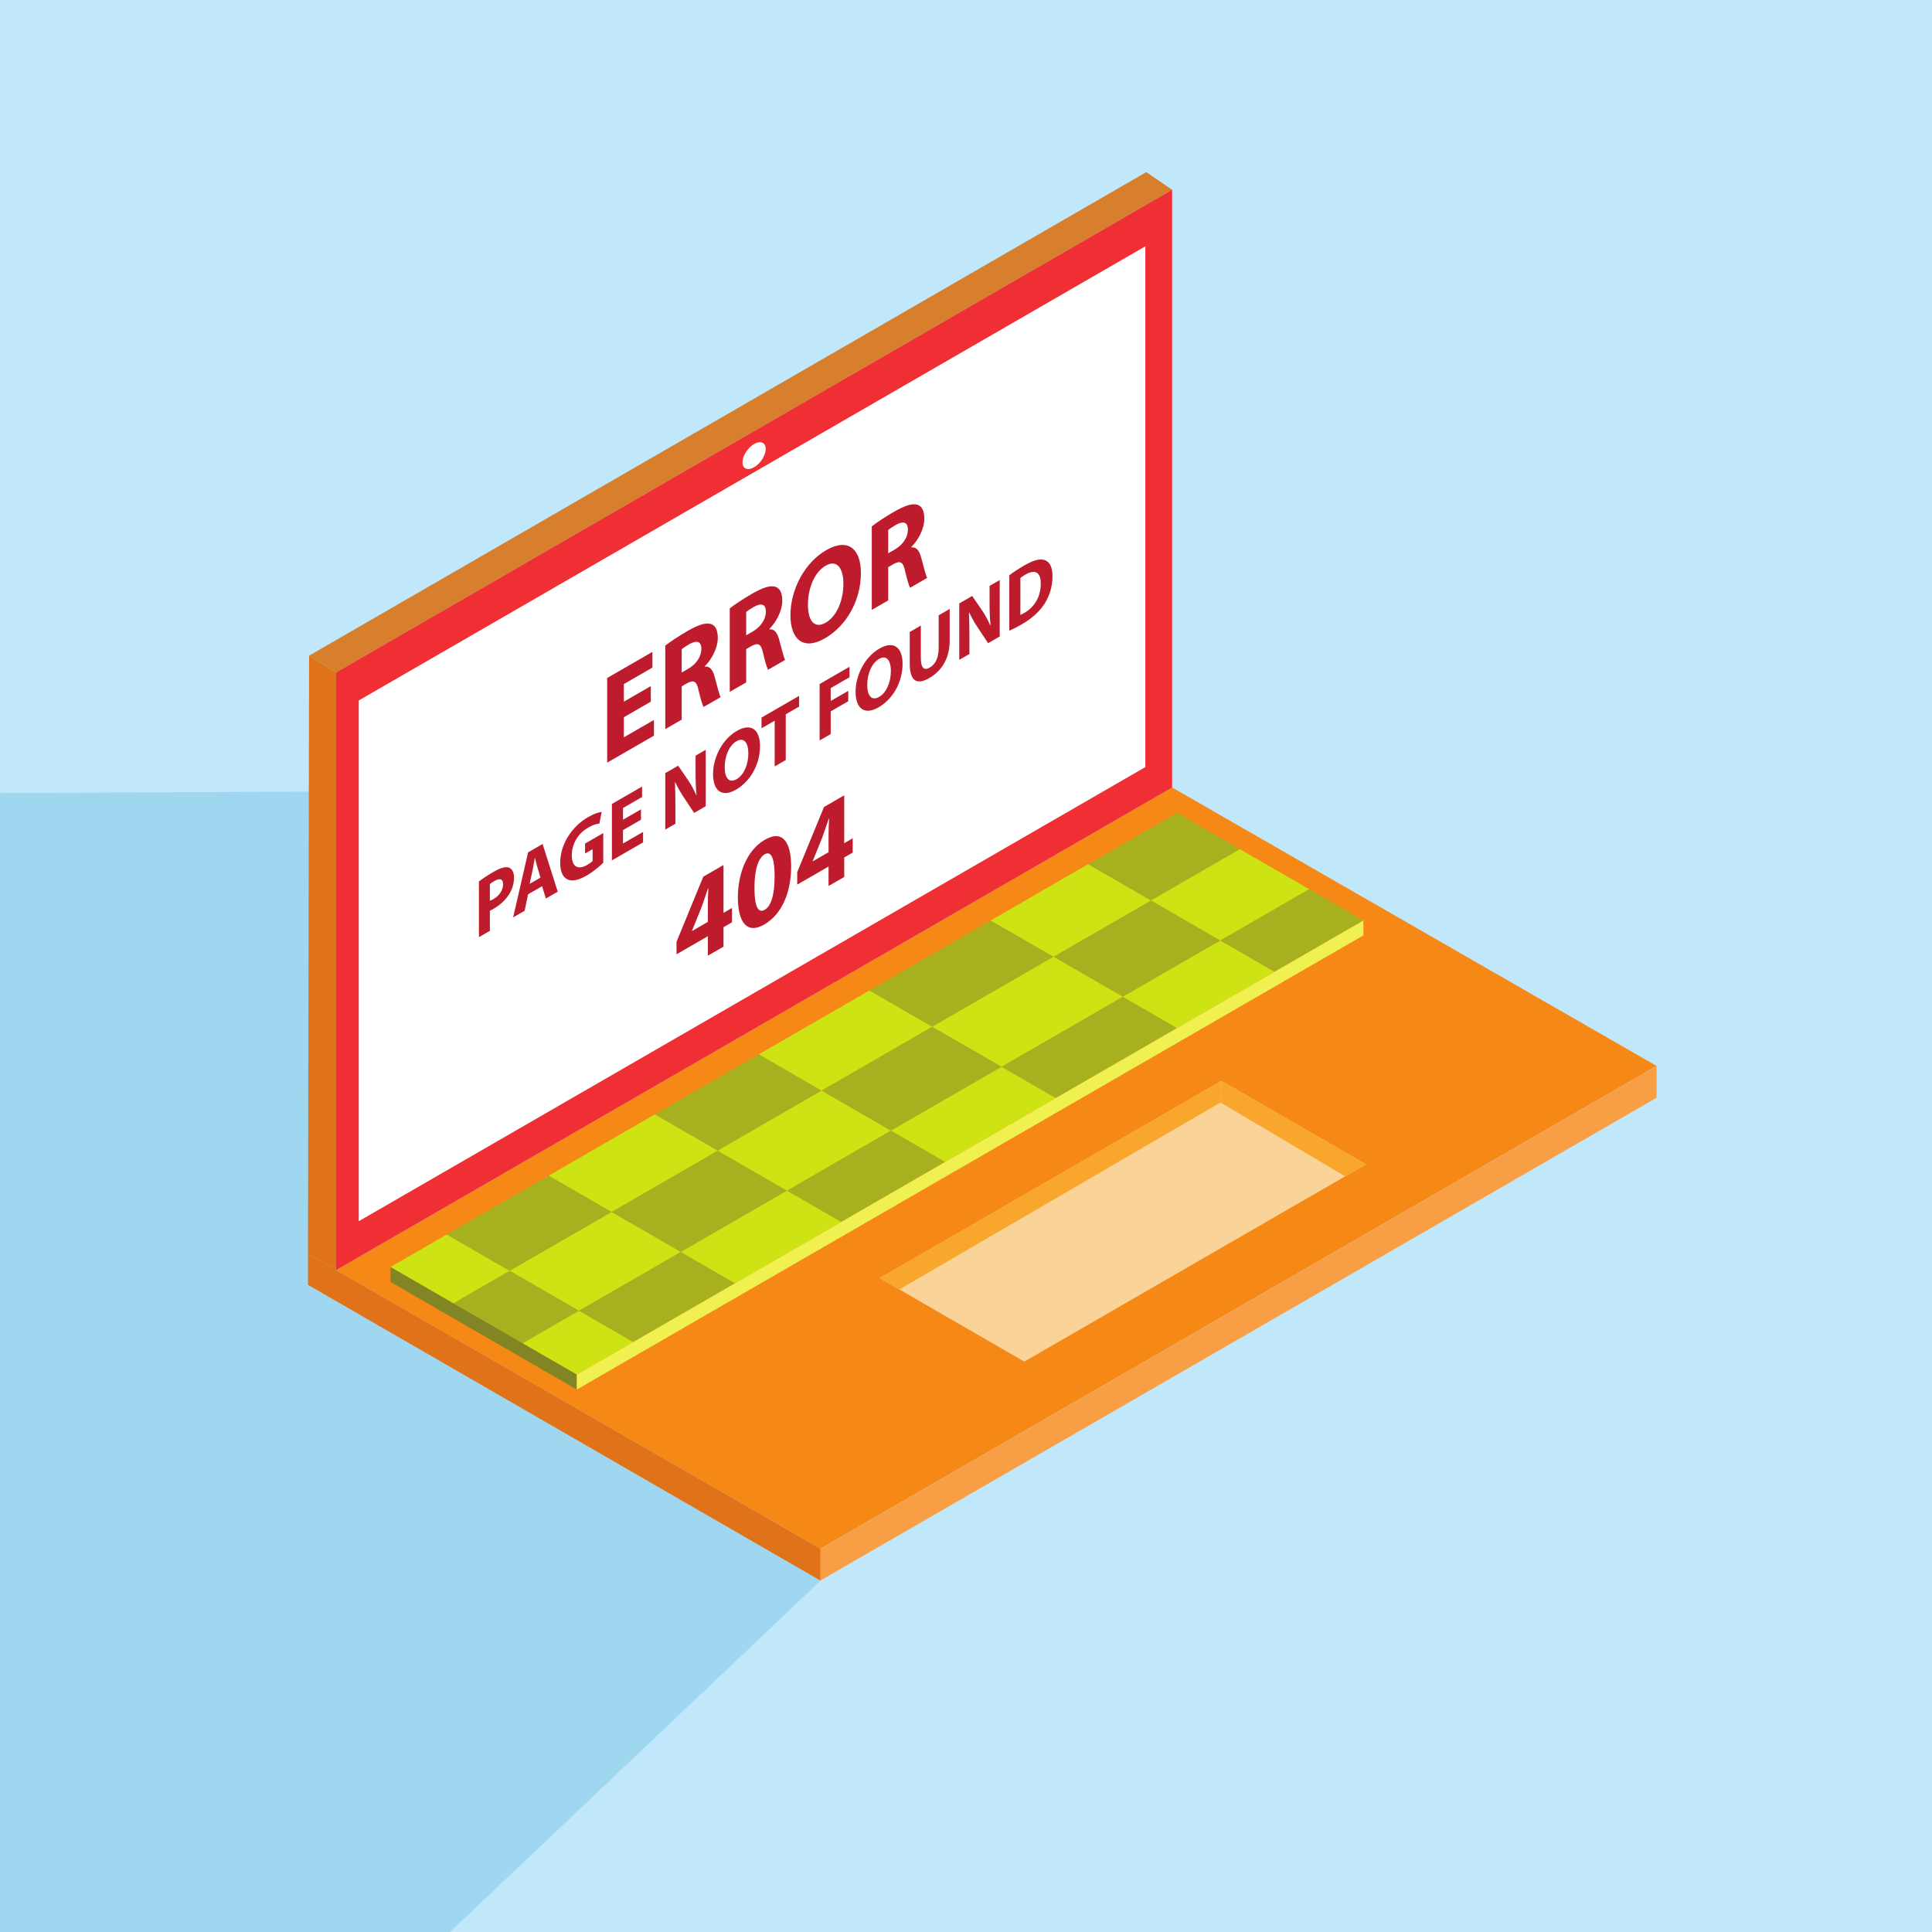 <?xml version="1.0" encoding="UTF-8" standalone="no"?>
<!-- Created with Inkscape (http://www.inkscape.org/) -->

<svg
   xmlns:dc="http://purl.org/dc/elements/1.1/"
   xmlns:cc="http://creativecommons.org/ns#"
   xmlns:rdf="http://www.w3.org/1999/02/22-rdf-syntax-ns#"
   xmlns:svg="http://www.w3.org/2000/svg"
   xmlns="http://www.w3.org/2000/svg"
   xmlns:sodipodi="http://sodipodi.sourceforge.net/DTD/sodipodi-0.dtd"
   xmlns:inkscape="http://www.inkscape.org/namespaces/inkscape"
   id="svg2"
   version="1.1"
   inkscape:version="0.48.5 r10040"
   width="1000"
   height="1000"
   xml:space="preserve"
   sodipodi:docname="file.eps"><rect width="100%" height="100%" fill="#333333" stroke="none"/><defs
     id="defs6" /><sodipodi:namedview
     pagecolor="#ffffff"
     bordercolor="#666666"
     borderopacity="1"
     objecttolerance="10"
     gridtolerance="10"
     guidetolerance="10"
     inkscape:pageopacity="0"
     inkscape:pageshadow="2"
     inkscape:window-width="640"
     inkscape:window-height="480"
     id="namedview4"
     showgrid="false"
     inkscape:zoom="0.236"
     inkscape:cx="500"
     inkscape:cy="500"
     inkscape:window-x="0"
     inkscape:window-y="0"
     inkscape:window-maximized="0"
     inkscape:current-layer="g10" /><g
     id="g10"
     inkscape:groupmode="layer"
     inkscape:label="ink_ext_XXXXXX"
     transform="matrix(1.25,0,0,-1.25,0,1000)"><g
       id="g12"
       transform="scale(0.1,0.1)"><path
         d="m 0,0 8000,0 0,8000 L 0,8000 0,0 z"
         style="fill:#c0e8fa;fill-opacity:1;fill-rule:nonzero;stroke:none"
         id="path14" /><path
         d="M 1863.51,0 0,0 0,4716.13 4853.53,4739.21 1275.32,2679.45 3397.58,1454.75 1863.51,0"
         style="fill:#9ed7ef;fill-opacity:1;fill-rule:nonzero;stroke:none"
         id="path16" /><path
         d="M 6859.54,3586.11 3397.58,1587.34 1391.56,2740.44 4853.53,4739.21 6859.54,3586.11"
         style="fill:#f68815;fill-opacity:1;fill-rule:nonzero;stroke:none"
         id="path18" /><path
         d="m 4853.53,7214.18 -3461.97,-1998.77 -111.7,69.6 3466.95,2002.37 106.72,-73.2"
         style="fill:#d77f2c;fill-opacity:1;fill-rule:nonzero;stroke:none"
         id="path20" /><path
         d="m 1391.56,5215.41 0,-2474.97 -116.19,67.21 4.49,2477.36 111.7,-69.6"
         style="fill:#e07319;fill-opacity:1;fill-rule:nonzero;stroke:none"
         id="path22" /><path
         d="m 4649.57,3872.52 403.77,233.12 -287.13,165.77 -403.77,-233.12 287.13,-165.77"
         style="fill:#a7b11f;fill-opacity:1;fill-rule:nonzero;stroke:none"
         id="path24" /><path
         d="m 4362.44,4038.29 -260.21,150.23 -502.48,-290.1 260.21,-150.23 502.48,290.1"
         style="fill:#a7b11f;fill-opacity:1;fill-rule:nonzero;stroke:none"
         id="path26" /><path
         d="m 4766.21,4271.41 -260.21,150.23 -403.77,-233.12 260.21,-150.23 403.77,233.12"
         style="fill:#cde314;fill-opacity:1;fill-rule:nonzero;stroke:none"
         id="path28" /><path
         d="m 3402.35,3483.98 -260.21,150.23 -430.7,-248.66 260.21,-150.23 430.7,248.66"
         style="fill:#a7b11f;fill-opacity:1;fill-rule:nonzero;stroke:none"
         id="path30" /><path
         d="m 3859.96,3748.19 -260.21,150.23 -457.61,-264.21 260.21,-150.23 457.61,264.21"
         style="fill:#cde314;fill-opacity:1;fill-rule:nonzero;stroke:none"
         id="path32" /><path
         d="m 2531.98,2981.48 287.13,-165.78 439.67,253.85 -287.13,165.77 -439.67,-253.84"
         style="fill:#a7b11f;fill-opacity:1;fill-rule:nonzero;stroke:none"
         id="path34" /><path
         d="m 3859.96,3748.19 287.13,-165.78 502.48,290.11 -287.13,165.77 -502.48,-290.1"
         style="fill:#cde314;fill-opacity:1;fill-rule:nonzero;stroke:none"
         id="path36" /><path
         d="m 2971.65,3235.32 -260.21,150.23 -439.67,-253.84 260.21,-150.23 439.67,253.84"
         style="fill:#cde314;fill-opacity:1;fill-rule:nonzero;stroke:none"
         id="path38" /><path
         d="m 5134.1,4483.81 -260.21,150.23 -367.89,-212.4 260.21,-150.23 367.89,212.4"
         style="fill:#a7b11f;fill-opacity:1;fill-rule:nonzero;stroke:none"
         id="path40" /><path
         d="m 2971.65,3235.32 287.13,-165.77 430.69,248.66 -287.12,165.77 -430.7,-248.66"
         style="fill:#cde314;fill-opacity:1;fill-rule:nonzero;stroke:none"
         id="path42" /><path
         d="m 3402.35,3483.98 287.12,-165.77 457.62,264.2 -287.13,165.78 -457.61,-264.21"
         style="fill:#a7b11f;fill-opacity:1;fill-rule:nonzero;stroke:none"
         id="path44" /><path
         d="m 2110.26,2738 287.13,-165.78 421.72,243.48 -287.13,165.78 L 2110.26,2738"
         style="fill:#cde314;fill-opacity:1;fill-rule:nonzero;stroke:none"
         id="path46" /><path
         d="m 4147.09,3582.41 224.32,-129.51 502.48,290.11 -224.32,129.51 -502.48,-290.11"
         style="fill:#a7b11f;fill-opacity:1;fill-rule:nonzero;stroke:none"
         id="path48" /><path
         d="m 3258.78,3069.55 224.32,-129.51 430.69,248.66 -224.32,129.51 -430.69,-248.66"
         style="fill:#a7b11f;fill-opacity:1;fill-rule:nonzero;stroke:none"
         id="path50" /><path
         d="m 4649.57,3872.52 224.32,-129.51 403.77,233.12 -224.32,129.51 -403.77,-233.12"
         style="fill:#cde314;fill-opacity:1;fill-rule:nonzero;stroke:none"
         id="path52" /><path
         d="m 3689.47,3318.21 224.32,-129.51 457.62,264.2 -224.32,129.51 -457.62,-264.2"
         style="fill:#cde314;fill-opacity:1;fill-rule:nonzero;stroke:none"
         id="path54" /><path
         d="m 4766.21,4271.41 287.13,-165.77 367.89,212.4 -287.13,165.77 -367.89,-212.4"
         style="fill:#cde314;fill-opacity:1;fill-rule:nonzero;stroke:none"
         id="path56" /><path
         d="m 5277.66,3976.13 367.89,212.4 -224.32,129.51 -367.89,-212.4 224.32,-129.51"
         style="fill:#a7b11f;fill-opacity:1;fill-rule:nonzero;stroke:none"
         id="path58" /><path
         d="m 2397.39,2572.22 224.32,-129.51 421.72,243.48 -224.32,129.51 -421.72,-243.48"
         style="fill:#a7b11f;fill-opacity:1;fill-rule:nonzero;stroke:none"
         id="path60" /><path
         d="m 2110.26,2738 -233.29,-134.7 287.12,-165.77 233.3,134.69 -287.13,165.78"
         style="fill:#a7b11f;fill-opacity:1;fill-rule:nonzero;stroke:none"
         id="path62" /><path
         d="m 1850.05,2888.23 -233.29,-134.69 260.21,-150.24 233.29,134.7 -260.21,150.23"
         style="fill:#cde314;fill-opacity:1;fill-rule:nonzero;stroke:none"
         id="path64" /><path
         d="m 2819.11,2815.7 224.32,-129.51 439.67,253.85 -224.32,129.51 -439.67,-253.85"
         style="fill:#cde314;fill-opacity:1;fill-rule:nonzero;stroke:none"
         id="path66" /><path
         d="m 2531.98,2981.48 -260.21,150.23 -421.72,-243.48 260.21,-150.23 421.72,243.48"
         style="fill:#a7b11f;fill-opacity:1;fill-rule:nonzero;stroke:none"
         id="path68" /><path
         d="m 2164.09,2437.53 224.32,-129.51 233.3,134.69 -224.32,129.51 -233.3,-134.69"
         style="fill:#cde314;fill-opacity:1;fill-rule:nonzero;stroke:none"
         id="path70" /><path
         d="m 1616.76,2753.54 771.65,-445.52 0.01,-61.78 -771.66,445.52 0,61.78"
         style="fill:#818524;fill-opacity:1;fill-rule:nonzero;stroke:none"
         id="path72" /><path
         d="m 4853.53,4739.21 -3461.97,-1998.77 0,2474.97 3461.97,1998.77 0,-2474.97"
         style="fill:#ef2f33;fill-opacity:1;fill-rule:nonzero;stroke:none"
         id="path74" /><path
         d="m 4742.6,4823.65 -3257.13,-1880.51 0,2156.36 3257.13,1880.5 0,-2156.35"
         style="fill:#ffffff;fill-opacity:1;fill-rule:nonzero;stroke:none"
         id="path76" /><path
         d="m 3170.66,6141.02 c 0,-26.58 -21.54,-60.56 -48.12,-75.9 -26.57,-15.35 -48.12,-6.24 -48.12,20.33 0,26.58 21.55,60.56 48.12,75.9 26.58,15.35 48.12,6.24 48.12,-20.33"
         style="fill:#ffffff;fill-opacity:1;fill-rule:nonzero;stroke:none"
         id="path78" /><path
         d="m 6859.54,3454.43 -3461.96,-1998.77 0,131.33 3461.96,1998.77 0,-131.33"
         style="fill:#f89f46;fill-opacity:1;fill-rule:nonzero;stroke:none"
         id="path80" /><path
         d="m 1275.37,2807.65 2122.21,-1220.31 0,-132.59 -2122.26,1224.7 0.05,128.2"
         style="fill:#e07319;fill-opacity:1;fill-rule:nonzero;stroke:none"
         id="path82" /><path
         d="m 5645.55,4126.75 -3257.13,-1880.51 -0.01,61.78 3257.14,1880.51 0,-61.78"
         style="fill:#f0f150;fill-opacity:1;fill-rule:nonzero;stroke:none"
         id="path84" /><path
         d="m 5656.28,3178.77 -1414.83,-816.85 -598.6,345.6 1414.83,816.85 598.6,-345.6"
         style="fill:#fad398;fill-opacity:1;fill-rule:nonzero;stroke:none"
         id="path86" /><path
         d="m 3723.96,2660.69 1329.44,774.08 4.28,89.6 -1414.83,-816.85 81.11,-46.83"
         style="fill:#f9a72c;fill-opacity:1;fill-rule:nonzero;stroke:none"
         id="path88" /><path
         d="m 5057.68,3524.37 -4.28,-89.6 516.89,-305.65 85.99,49.65 -598.6,345.6"
         style="fill:#f9a72c;fill-opacity:1;fill-rule:nonzero;stroke:none"
         id="path90" /><path
         d="m 2694.82,5094.54 -111.69,-64.49 0,-83.2 124.75,72.03 0,-65 -193.65,-111.81 0,350.5 187.35,108.16 0,-65 -118.45,-68.38 0,-72.82 111.69,64.49 0,-64.48"
         style="fill:#be1c2d;fill-opacity:1;fill-rule:nonzero;stroke:none"
         id="path92" /><path
         d="m 2822.71,5215.18 27.03,15.61 c 34.22,19.76 54.49,51.21 54.49,81.89 0,32.25 -18.91,37.45 -50.44,19.77 -16.67,-9.62 -26.12,-16.64 -31.08,-20.55 l 0,-96.72 z m -68,111.54 c 22.07,16.91 54.94,39.01 91.42,60.07 45.04,26 76.57,36.4 98.18,29.12 18.01,-6.24 27.92,-24.96 27.92,-57.2 0,-44.72 -27.48,-91.27 -53.59,-117.27 l 0,-1.56 c 21.16,2.34 32.88,-14.3 40.53,-42.12 9.46,-34.06 18.92,-74.36 24.77,-84.5 l -70.25,-40.56 c -4.95,7.02 -12.17,31.45 -21.17,69.42 -8.11,39 -21.16,43.43 -49.08,27.82 l -20.73,-11.97 0,-137.8 -68,-39.26 0,345.81"
         style="fill:#be1c2d;fill-opacity:1;fill-rule:nonzero;stroke:none"
         id="path94" /><path
         d="m 3089.75,5369.36 27.03,15.6 c 34.22,19.76 54.48,51.21 54.48,81.89 0,32.25 -18.91,37.46 -50.44,19.77 -16.66,-9.62 -26.11,-16.64 -31.07,-20.54 l 0,-96.72 z m -68,111.53 c 22.07,16.91 54.94,39.01 91.42,60.07 45.03,26.01 76.56,36.4 98.18,29.13 18.01,-6.25 27.92,-24.96 27.92,-57.2 0,-44.73 -27.47,-91.27 -53.6,-117.28 l 0,-1.56 c 21.17,2.34 32.89,-14.29 40.54,-42.11 9.45,-34.07 18.91,-74.37 24.77,-84.51 l -70.26,-40.56 c -4.96,7.02 -12.15,31.46 -21.16,69.42 -8.11,39.01 -21.17,43.43 -49.09,27.82 l -20.72,-11.97 0,-137.79 -68,-39.26 0,345.8"
         style="fill:#be1c2d;fill-opacity:1;fill-rule:nonzero;stroke:none"
         id="path96" /><path
         d="m 3345.54,5496.23 c 0,-68.64 27.92,-100.88 73.86,-74.36 46.38,26.78 72.95,93.08 72.95,161.21 0,62.91 -26.12,101.92 -73.4,74.62 -46.39,-26.78 -73.41,-93.34 -73.41,-161.47 z m 219.31,131.3 c 0,-114.92 -60.34,-219.43 -149.06,-270.66 -90.07,-52 -142.76,-3.9 -142.76,95.94 0,105.05 58.1,217.11 147.71,268.84 93.22,53.83 144.11,2.61 144.11,-94.12"
         style="fill:#be1c2d;fill-opacity:1;fill-rule:nonzero;stroke:none"
         id="path98" /><path
         d="m 3677.88,5708.92 27.03,15.6 c 34.22,19.76 54.48,51.21 54.48,81.89 0,32.25 -18.91,37.45 -50.44,19.77 -16.66,-9.62 -26.11,-16.64 -31.07,-20.55 l 0,-96.71 z m -68,111.53 c 22.07,16.91 54.94,39.01 91.42,60.07 45.04,26 76.56,36.4 98.18,29.12 18.01,-6.24 27.92,-24.96 27.92,-57.2 0,-44.72 -27.47,-91.26 -53.6,-117.27 l 0,-1.56 c 21.17,2.34 32.89,-14.3 40.54,-42.12 9.45,-34.06 18.91,-74.36 24.77,-84.5 l -70.26,-40.56 c -4.96,7.02 -12.15,31.46 -21.16,69.42 -8.11,39 -21.17,43.43 -49.09,27.82 l -20.72,-11.97 0,-137.8 -68,-39.25 0,345.8"
         style="fill:#be1c2d;fill-opacity:1;fill-rule:nonzero;stroke:none"
         id="path100" /><path
         d="m 2028.48,4270.07 c 3.9,1.23 8.71,3.65 15.31,7.46 24.32,14.04 39.33,36.92 39.33,60.85 0,21.49 -12.91,26.87 -35.73,13.7 -9.31,-5.38 -15.61,-10.06 -18.91,-13.01 l 0,-69 z m -45.34,79.92 c 14.11,10.92 33.93,24.44 61.85,40.56 28.22,16.29 48.34,21.66 61.85,16.99 12.91,-4.34 21.62,-18.73 21.62,-41.6 0,-22.88 -6.61,-46.11 -18.62,-66.22 -15.61,-25.99 -38.73,-46.97 -65.75,-62.57 -6.01,-3.47 -11.41,-6.25 -15.61,-7.97 l 0,-83.56 -45.34,-26.17 0,230.54"
         style="fill:#be1c2d;fill-opacity:1;fill-rule:nonzero;stroke:none"
         id="path102" /><path
         d="m 2238.03,4366.1 -12.61,42.3 c -3.59,11.79 -7.2,27.04 -10.2,39.18 l -0.61,-0.35 c -3,-15.6 -6,-35.02 -9.3,-50.44 l -12.01,-56.52 44.73,25.83 z m -51.34,-69.16 -14.41,-68.29 -47.44,-27.39 61.85,269.36 60.05,34.67 62.75,-197.43 -49.23,-28.42 -15.62,50.96 -57.95,-33.46"
         style="fill:#be1c2d;fill-opacity:1;fill-rule:nonzero;stroke:none"
         id="path104" /><path
         d="m 2498.03,4427.46 c -14.11,-13.69 -40.83,-36.74 -67.55,-52.16 -36.93,-21.32 -63.65,-26.01 -82.27,-15.95 -18.6,9.36 -28.82,33.97 -28.52,68.47 0.31,77.83 49.24,150.45 115.6,188.77 26.11,15.07 46.23,20.79 56.13,20.96 l -9.61,-47.84 c -11.1,-0.86 -24.92,-4.33 -47.13,-17.16 -38.13,-22.01 -66.95,-63.61 -66.95,-114.22 0,-48.19 26.12,-61.54 63.64,-39.87 10.51,6.06 18.93,12.3 22.52,16.46 l 0,48.88 -31.22,-18.03 0,41.25 75.36,43.51 0,-123.07"
         style="fill:#be1c2d;fill-opacity:1;fill-rule:nonzero;stroke:none"
         id="path106" /><path
         d="m 2654.14,4605.65 -74.46,-42.99 0,-55.47 83.16,48.02 0,-43.34 -129.1,-74.53 0,233.65 124.9,72.11 0,-43.33 -78.96,-45.59 0,-48.52 74.46,42.98 0,-42.99"
         style="fill:#be1c2d;fill-opacity:1;fill-rule:nonzero;stroke:none"
         id="path108" /><path
         d="m 2754.7,4564.91 0,233.66 53.45,30.86 42.03,-61.36 c 12.01,-17.68 24.02,-39.87 33.03,-61.01 l 0.9,0.52 c -3.01,29.11 -3.9,60.14 -3.9,95.15 l 0,68.3 42.03,24.26 0,-233.66 -48.04,-27.73 -43.24,65.18 c -12.01,18.02 -25.22,40.55 -35.12,62.22 l -0.9,-0.86 c 1.19,-30.17 1.8,-62.75 1.8,-100.88 l 0,-70.38 -42.04,-24.27"
         style="fill:#be1c2d;fill-opacity:1;fill-rule:nonzero;stroke:none"
         id="path110" /><path
         d="m 3000.89,4823.18 c 0,-45.76 18.6,-67.26 49.23,-49.57 30.92,17.85 48.64,62.05 48.64,107.46 0,41.94 -17.42,67.96 -48.94,49.76 -30.92,-17.86 -48.93,-62.24 -48.93,-107.65 z m 146.21,87.54 c 0,-76.62 -40.24,-146.31 -99.38,-180.45 -60.05,-34.67 -95.17,-2.61 -95.17,63.95 0,70.04 38.73,144.75 98.47,179.24 62.15,35.88 96.08,1.73 96.08,-62.74"
         style="fill:#be1c2d;fill-opacity:1;fill-rule:nonzero;stroke:none"
         id="path112" /><path
         d="m 3207.74,5015.75 -54.35,-31.38 0,44.38 155.52,89.79 0,-44.37 -55.24,-31.9 0,-189.28 -45.93,-26.52 0,189.28"
         style="fill:#be1c2d;fill-opacity:1;fill-rule:nonzero;stroke:none"
         id="path114" /><path
         d="m 3393.87,5167.59 123.7,71.42 0,-43.33 -77.76,-44.9 0,-53.39 72.65,41.95 0,-42.99 -72.65,-41.95 0,-93.94 -45.94,-26.53 0,233.66"
         style="fill:#be1c2d;fill-opacity:1;fill-rule:nonzero;stroke:none"
         id="path116" /><path
         d="m 3591.12,5163.94 c 0,-45.75 18.6,-67.25 49.23,-49.57 30.92,17.86 48.63,62.05 48.63,107.47 0,41.94 -17.41,67.96 -48.94,49.75 -30.92,-17.85 -48.92,-62.23 -48.92,-107.65 z m 146.21,87.54 c 0,-76.61 -40.24,-146.3 -99.38,-180.45 -60.05,-34.66 -95.18,-2.6 -95.18,63.96 0,70.04 38.74,144.75 98.48,179.24 62.14,35.88 96.08,1.73 96.08,-62.75"
         style="fill:#be1c2d;fill-opacity:1;fill-rule:nonzero;stroke:none"
         id="path118" /><path
         d="m 3812.98,5409.56 0,-134.5 c 0,-40.22 13.21,-53.05 36.64,-39.53 24.01,13.87 37.22,40.91 37.22,82.17 l 0,134.51 45.63,26.34 0,-131.04 c 0,-72.11 -31.52,-124.63 -84.37,-155.14 -51.03,-29.47 -81.05,-14.21 -81.05,60.32 l 0,130.36 45.93,26.51"
         style="fill:#be1c2d;fill-opacity:1;fill-rule:nonzero;stroke:none"
         id="path120" /><path
         d="m 3972.09,5267.77 0,233.65 53.44,30.86 42.04,-61.36 c 12,-17.67 24.01,-39.87 33.02,-61.01 l 0.91,0.53 c -3.02,29.1 -3.92,60.13 -3.92,95.14 l 0,68.3 42.04,24.27 0,-233.66 -48.04,-27.73 -43.23,65.18 c -12.01,18.01 -25.21,40.56 -35.13,62.22 l -0.9,-0.86 c 1.21,-30.16 1.81,-62.75 1.81,-100.89 l 0,-70.37 -42.04,-24.27"
         style="fill:#be1c2d;fill-opacity:1;fill-rule:nonzero;stroke:none"
         id="path122" /><path
         d="m 4225.17,5453.76 c 3.91,1.21 10.21,4.85 15.92,8.14 41.43,23.57 68.44,65.52 68.44,121.33 0.31,48.72 -24.31,60.15 -63.64,37.45 -10.21,-5.9 -16.81,-10.75 -20.72,-14.05 l 0,-152.87 z m -45.94,164.15 c 16.82,12.82 38.74,27.21 61.86,40.55 38.43,22.19 63.35,28.61 82.85,22.88 21.02,-5.89 34.24,-27.03 34.24,-68.28 0,-44.73 -14.12,-83.74 -33.63,-114.06 -21.32,-32.77 -53.74,-61.19 -93.38,-84.07 -23.71,-13.69 -40.52,-21.67 -51.94,-26.53 l 0,229.51"
         style="fill:#be1c2d;fill-opacity:1;fill-rule:nonzero;stroke:none"
         id="path124" /><path
         d="m 2931.02,4182.59 0,74.89 c 0,20.28 0.89,41.59 2.24,64.22 l -1.79,-1.03 c -9.46,-27.32 -17.12,-51.49 -27.03,-78.54 l -39.17,-96.46 0,-1.04 65.75,37.96 z m 0,-139.88 0,80.6 -129.7,-74.88 0,51.48 110.78,269.88 83.77,48.37 0,-198.12 35.13,20.28 0,-59.29 -35.13,-20.28 0,-80.6 -64.85,-37.44"
         style="fill:#be1c2d;fill-opacity:1;fill-rule:nonzero;stroke:none"
         id="path126" /><path
         d="m 3124.19,4322.73 c -0.43,-77.74 15.77,-105.3 42.35,-89.95 26.56,15.34 40.98,62.13 40.98,139.1 0,74.88 -13.96,106.34 -41.43,90.48 -25.23,-14.57 -42.33,-61.37 -41.9,-139.63 z m 151.77,89.71 c 0,-104.53 -36.48,-197.35 -111.23,-240.51 -75.66,-43.68 -108.98,15.59 -109.43,111.02 0,97.76 36.02,196.05 111.69,239.73 78.36,45.24 108.97,-17.69 108.97,-110.24"
         style="fill:#be1c2d;fill-opacity:1;fill-rule:nonzero;stroke:none"
         id="path128" /><path
         d="m 3430.88,4471.19 0,74.88 c 0,20.29 0.89,41.59 2.24,64.22 l -1.79,-1.03 c -9.46,-27.31 -17.12,-51.48 -27.03,-78.54 l -39.17,-96.45 0,-1.04 65.75,37.96 z m 0,-139.88 0,80.59 -129.7,-74.88 0,51.49 110.78,269.88 83.77,48.36 0,-198.12 35.12,20.28 0,-59.28 -35.12,-20.28 0,-80.6 -64.85,-37.44"
         style="fill:#be1c2d;fill-opacity:1;fill-rule:nonzero;stroke:none"
         id="path130" /></g></g></svg>